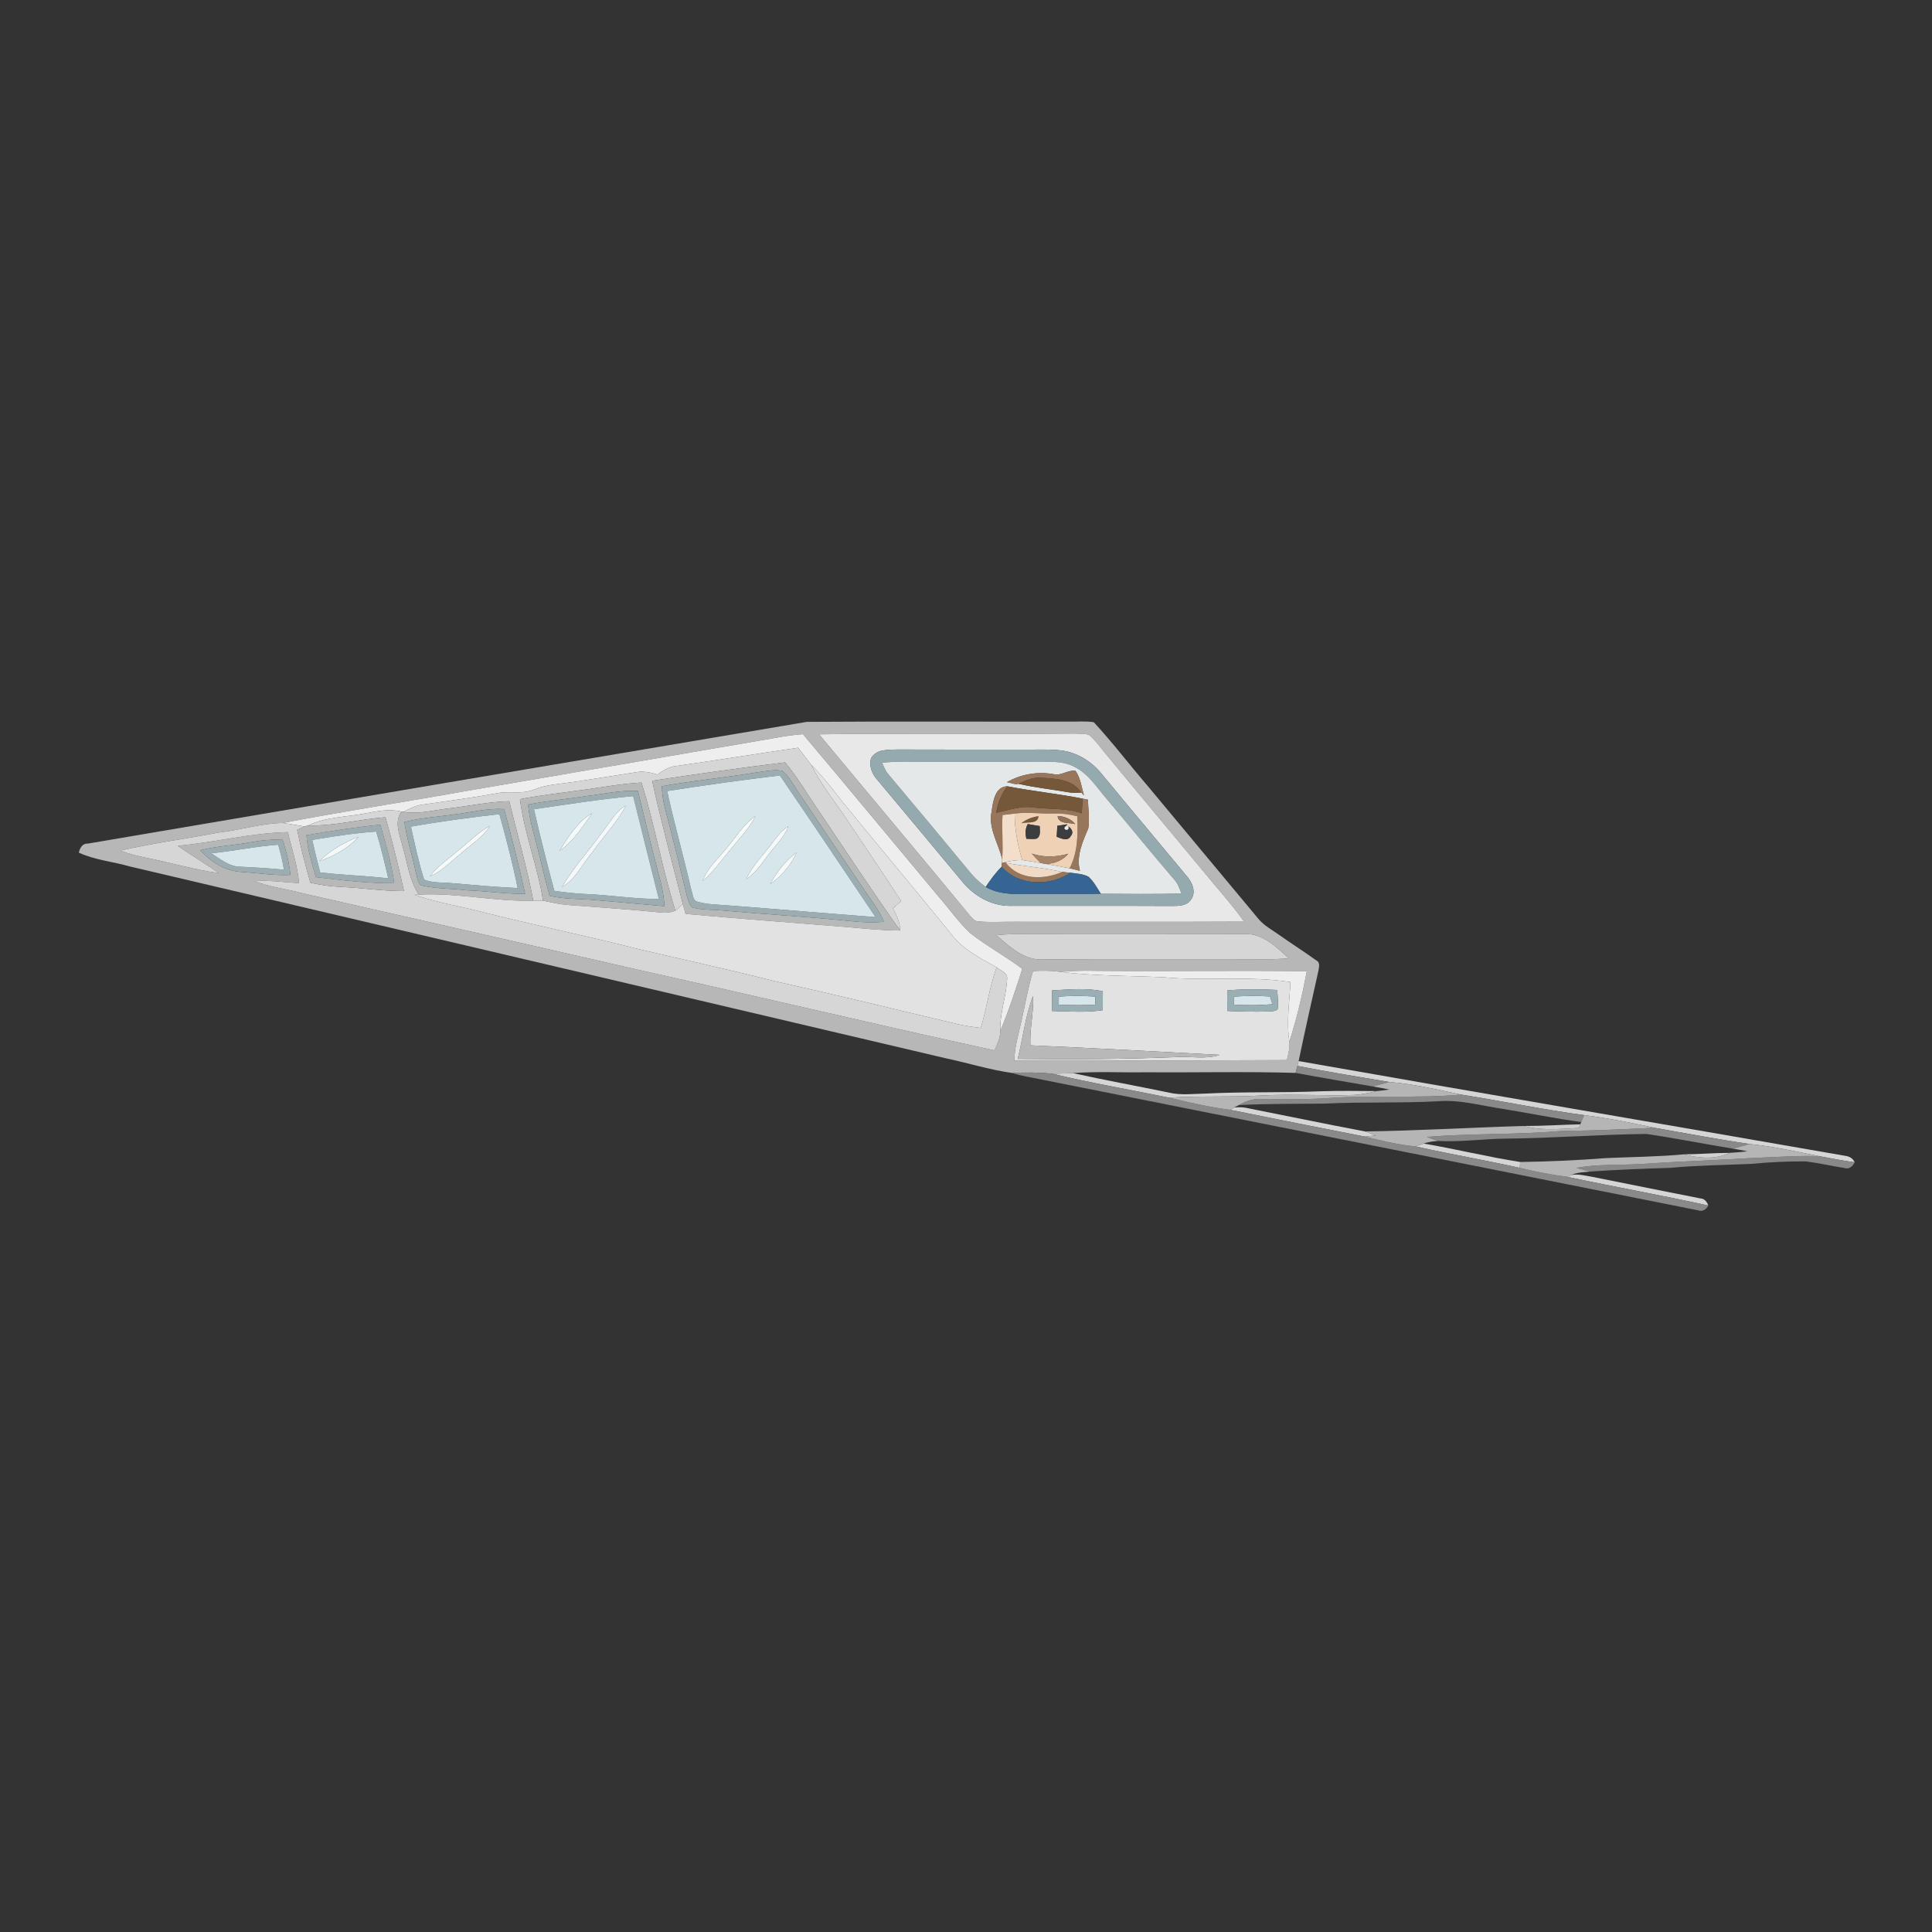 <?xml version="1.0" encoding="UTF-8" ?>
<!DOCTYPE svg PUBLIC "-//W3C//DTD SVG 1.1//EN" "http://www.w3.org/Graphics/SVG/1.1/DTD/svg11.dtd">
<svg width="750pt" height="750pt" viewBox="0 0 750 750" version="1.1" xmlns="http://www.w3.org/2000/svg">
<rect x="0" y="0" width="750" height="750" fill="#333333" stroke="none"/>
<g id="#b7b7b7ff">
<path fill="#b7b7b7" opacity="1.00" d=" M 34.22 327.47 C 127.19 311.67 220.18 295.90 313.18 280.23 C 347.11 279.99 381.06 280.20 415.00 280.12 C 418.19 280.21 421.43 279.85 424.61 280.36 C 431.85 288.16 438.30 296.69 445.24 304.76 C 459.65 322.01 474.03 339.28 488.40 356.56 C 490.67 359.36 493.95 361.04 496.83 363.12 C 501.55 366.43 506.41 369.54 511.09 372.90 C 512.60 373.66 511.98 375.56 511.81 376.85 C 509.21 388.53 506.56 400.20 504.13 411.91 C 504.02 412.38 503.79 413.32 503.68 413.79 C 503.49 414.47 503.12 415.83 502.93 416.50 C 483.64 415.91 464.31 416.42 445.00 416.25 C 435.50 416.43 425.97 415.85 416.49 416.58 C 413.86 416.65 411.22 416.80 408.59 416.84 C 403.34 416.25 398.05 416.28 392.79 416.51 C 384.13 415.28 375.70 412.62 367.13 410.82 C 261.56 386.00 156.00 361.16 50.42 336.36 C 43.85 334.47 36.85 333.89 30.60 330.99 C 31.04 329.11 32.03 327.34 34.22 327.47 M 299.72 286.67 C 260.74 293.40 221.76 300.06 182.78 306.75 C 158.46 311.11 134.02 314.83 109.76 319.48 C 101.43 319.58 93.37 322.25 85.11 323.16 C 72.32 325.56 59.40 327.35 46.69 330.17 C 50.01 331.49 53.49 332.34 57.00 333.03 C 66.33 334.92 75.49 337.62 84.93 338.96 C 79.75 335.23 74.22 332.03 69.01 328.34 C 83.32 327.05 97.38 323.37 111.76 323.03 C 113.23 329.61 115.54 336.05 116.08 342.82 C 110.35 342.52 104.63 341.61 98.87 342.05 C 104.72 344.40 111.16 345.05 117.26 346.73 C 159.31 356.33 201.38 365.81 243.41 375.49 C 291.00 386.06 338.42 397.38 386.05 407.75 C 387.16 405.33 388.34 402.85 388.33 400.13 C 391.62 392.30 394.25 384.20 396.85 376.11 C 390.33 371.21 383.11 367.29 376.68 362.28 C 371.99 357.96 368.41 352.62 364.19 347.87 C 346.68 326.91 329.29 305.86 311.69 284.99 C 307.67 285.31 303.68 285.92 299.72 286.67 M 318.00 285.06 C 337.49 308.57 357.17 331.92 376.58 355.49 C 377.52 356.52 378.49 357.80 380.05 357.71 C 385.02 358.13 390.02 357.74 395.00 357.83 C 424.32 357.79 453.64 357.92 482.96 357.77 C 478.07 350.85 472.29 344.62 466.97 338.04 C 454.43 322.92 441.80 307.87 429.31 292.71 C 427.14 290.17 425.30 287.31 422.66 285.23 C 420.82 284.76 418.89 284.81 417.02 284.78 C 384.01 285.03 351.00 284.60 318.00 285.06 M 96.98 327.02 C 90.59 328.21 84.05 328.46 77.74 330.06 C 81.86 334.54 87.39 338.13 93.60 338.47 C 99.97 338.85 106.31 339.95 112.71 339.64 C 112.31 334.99 111.13 330.47 109.74 326.03 C 105.46 325.80 101.18 326.22 96.98 327.02 M 386.77 363.03 C 391.94 367.44 397.64 373.03 404.99 372.42 C 430.33 372.26 455.66 372.40 481.00 372.35 C 487.42 372.30 493.85 372.63 500.26 372.00 C 495.47 367.58 490.04 362.21 483.02 362.58 C 457.35 362.73 431.67 362.60 406.00 362.65 C 399.59 362.70 393.16 362.34 386.77 363.03 M 401.02 376.97 C 399.04 383.39 397.99 390.05 396.47 396.58 C 395.39 401.60 393.78 406.60 393.80 411.74 C 429.06 411.84 464.32 411.68 499.57 411.52 C 500.10 409.16 500.80 406.77 500.54 404.33 C 503.41 395.41 505.56 386.24 507.30 377.03 C 480.21 376.65 453.10 377.12 426.01 376.88 C 421.23 376.77 416.44 376.82 411.68 377.29 C 408.15 376.74 404.57 376.74 401.02 376.97 Z" />
</g>
<g id="#eeeeeeff">
<path fill="#eeeeee" opacity="1.00" d=" M 299.72 286.67 C 303.68 285.92 307.67 285.31 311.69 284.99 C 329.29 305.86 346.68 326.91 364.19 347.87 C 368.41 352.62 371.99 357.96 376.68 362.28 C 383.11 367.29 390.33 371.21 396.85 376.11 C 394.25 384.20 391.62 392.30 388.33 400.13 C 388.08 393.30 390.64 386.81 390.96 380.06 C 391.24 377.63 388.43 376.81 386.90 375.55 C 380.79 372.08 374.23 368.88 369.77 363.24 C 355.46 345.57 340.80 328.19 326.45 310.55 C 322.85 305.83 319.15 301.18 314.96 296.97 C 313.27 294.72 311.55 292.50 309.82 290.28 C 294.04 292.55 278.32 295.14 262.53 297.35 C 259.78 297.59 257.43 299.08 255.26 300.68 C 252.59 299.91 249.81 299.23 247.03 299.76 C 238.93 301.03 230.83 302.33 222.72 303.54 C 217.55 304.31 212.23 304.54 207.31 306.47 C 202.79 308.52 197.76 306.92 193.04 307.92 C 183.59 309.65 174.06 310.92 164.55 312.27 C 161.72 312.57 159.12 313.78 156.67 315.17 L 155.84 315.05 C 151.21 313.93 146.51 314.85 141.93 315.74 C 134.47 317.22 126.58 317.07 119.60 320.45 C 119.25 320.55 118.53 320.73 118.17 320.83 C 115.36 320.40 112.58 319.81 109.76 319.48 C 134.02 314.83 158.46 311.11 182.78 306.75 C 221.76 300.06 260.74 293.40 299.72 286.67 Z" />
<path fill="#eeeeee" opacity="1.00" d=" M 411.68 377.29 C 416.44 376.82 421.23 376.77 426.01 376.88 C 453.10 377.12 480.21 376.65 507.30 377.03 C 505.56 386.24 503.41 395.41 500.54 404.33 C 499.33 396.64 500.59 388.93 500.94 381.24 C 484.65 378.69 468.09 380.91 451.72 379.37 C 438.37 378.74 424.96 378.92 411.68 377.29 Z" />
</g>
<g id="#e8e8e8ff">
<path fill="#e8e8e8" opacity="1.00" d=" M 318.00 285.06 C 351.00 284.60 384.01 285.03 417.02 284.78 C 418.89 284.81 420.82 284.76 422.66 285.23 C 425.30 287.31 427.14 290.17 429.31 292.71 C 441.80 307.87 454.43 322.92 466.97 338.04 C 472.29 344.62 478.07 350.85 482.96 357.77 C 453.64 357.92 424.32 357.79 395.00 357.83 C 390.02 357.74 385.02 358.13 380.05 357.71 C 378.49 357.80 377.52 356.52 376.58 355.49 C 357.17 331.92 337.49 308.57 318.00 285.06 M 342.34 291.42 C 340.62 291.73 339.07 292.80 338.16 294.30 C 337.29 297.26 338.45 300.32 340.43 302.55 C 351.56 315.78 362.58 329.11 373.66 342.38 C 378.12 347.81 384.82 351.63 391.95 351.65 C 412.99 351.67 434.04 351.59 455.08 351.69 C 457.64 351.70 460.65 351.63 462.29 349.30 C 464.47 346.45 462.89 342.62 460.79 340.22 C 449.78 326.92 438.64 313.72 427.65 300.40 C 423.76 295.60 418.14 292.08 411.95 291.31 C 407.32 290.77 402.65 291.05 398.00 291.00 C 381.66 290.98 365.32 291.04 348.99 290.96 C 346.76 290.98 344.52 290.97 342.34 291.42 Z" />
</g>
<g id="#d6d6d6ff">
<path fill="#d6d6d6" opacity="1.00" d=" M 262.53 297.35 C 278.32 295.14 294.04 292.55 309.82 290.28 C 311.55 292.50 313.27 294.72 314.96 296.97 C 318.29 303.71 322.89 309.67 327.18 315.81 C 334.73 327.15 342.41 338.40 349.83 349.83 C 348.76 350.75 347.69 351.67 346.62 352.59 C 347.98 355.31 349.47 358.11 349.44 361.24 C 338.36 345.66 327.88 329.66 317.19 313.80 C 313.08 307.84 309.44 301.54 304.77 295.97 C 287.54 298.06 270.33 300.49 253.16 303.09 C 256.70 319.16 261.01 335.05 265.08 350.98 C 264.11 351.84 263.16 352.71 262.17 353.55 C 257.03 337.17 254.16 320.16 249.00 303.78 C 240.92 304.26 232.96 305.77 224.94 306.83 C 217.24 307.91 209.49 308.73 201.85 310.25 C 203.56 323.64 208.74 336.31 210.82 349.64 C 209.55 349.59 208.28 349.61 207.02 349.64 C 204.52 336.64 200.78 323.90 197.70 311.03 C 189.69 311.24 181.84 312.95 173.90 313.86 C 168.19 314.52 162.45 316.18 156.67 315.17 C 159.12 313.78 161.72 312.57 164.55 312.27 C 174.06 310.92 183.59 309.65 193.04 307.92 C 197.76 306.92 202.79 308.52 207.31 306.47 C 212.23 304.54 217.55 304.31 222.72 303.54 C 230.83 302.33 238.93 301.03 247.03 299.76 C 249.81 299.23 252.59 299.91 255.26 300.68 C 257.43 299.08 259.78 297.59 262.53 297.35 Z" />
<path fill="#d6d6d6" opacity="1.00" d=" M 141.93 315.74 C 146.51 314.85 151.21 313.93 155.84 315.05 C 152.87 319.25 155.27 324.19 156.31 328.59 C 158.20 334.89 158.85 341.72 162.63 347.28 C 162.21 347.31 161.37 347.36 160.95 347.38 C 169.15 350.29 177.78 351.64 186.20 353.78 C 206.32 358.93 226.68 363.04 246.80 368.18 C 264.59 372.42 282.47 376.24 300.19 380.76 C 324.04 386.08 347.78 391.86 371.55 397.53 C 374.57 398.23 377.64 398.67 380.72 399.07 C 383.15 391.32 384.04 383.17 386.90 375.55 C 388.43 376.81 391.24 377.63 390.96 380.06 C 390.64 386.81 388.08 393.30 388.33 400.13 C 388.34 402.85 387.16 405.33 386.05 407.75 C 338.42 397.38 291.00 386.06 243.41 375.49 C 201.38 365.81 159.31 356.33 117.26 346.73 C 111.16 345.05 104.72 344.40 98.87 342.05 C 104.63 341.61 110.35 342.52 116.08 342.82 C 115.54 336.05 113.23 329.61 111.76 323.03 C 97.38 323.37 83.32 327.05 69.01 328.34 C 74.22 332.03 79.75 335.23 84.93 338.96 C 75.49 337.62 66.33 334.92 57.00 333.03 C 53.49 332.34 50.01 331.49 46.69 330.17 C 59.40 327.35 72.32 325.56 85.11 323.16 C 93.37 322.25 101.43 319.58 109.76 319.48 C 112.58 319.81 115.36 320.40 118.17 320.83 C 117.23 321.25 116.30 321.70 115.37 322.16 C 116.77 329.08 118.55 335.90 120.51 342.68 C 124.28 343.51 128.10 344.09 131.96 344.27 C 140.26 344.63 148.50 345.93 156.82 345.91 C 154.67 336.30 152.33 326.73 149.63 317.26 C 139.58 317.98 129.73 320.74 119.60 320.45 C 126.58 317.07 134.47 317.22 141.93 315.74 Z" />
<path fill="#d6d6d6" opacity="1.00" d=" M 386.77 363.03 C 393.16 362.34 399.59 362.70 406.00 362.65 C 431.67 362.60 457.35 362.73 483.02 362.58 C 490.04 362.21 495.47 367.58 500.26 372.00 C 493.85 372.63 487.42 372.30 481.00 372.35 C 455.66 372.40 430.33 372.26 404.99 372.42 C 397.64 373.03 391.94 367.44 386.77 363.03 Z" />
</g>
<g id="#94aaafff">
<path fill="#94aaaf" opacity="1.00" d=" M 342.34 291.42 C 344.52 290.97 346.76 290.98 348.99 290.96 C 365.32 291.04 381.66 290.98 398.00 291.00 C 402.65 291.05 407.32 290.77 411.95 291.31 C 418.14 292.08 423.76 295.60 427.65 300.40 C 438.64 313.72 449.78 326.92 460.79 340.22 C 462.89 342.62 464.47 346.45 462.29 349.30 C 460.65 351.63 457.64 351.70 455.08 351.69 C 434.04 351.59 412.99 351.67 391.95 351.65 C 384.82 351.63 378.12 347.81 373.66 342.38 C 362.58 329.11 351.56 315.78 340.43 302.55 C 338.45 300.32 337.29 297.26 338.16 294.30 C 339.07 292.80 340.62 291.73 342.34 291.42 M 342.43 296.08 C 343.08 297.54 343.65 299.09 344.68 300.35 C 355.49 313.20 366.25 326.08 376.93 339.04 C 378.58 341.05 380.59 342.73 382.65 344.32 C 389.18 348.06 396.83 346.85 404.00 347.01 C 411.77 346.97 419.55 347.10 427.32 346.94 C 437.74 347.01 448.17 347.15 458.59 346.84 C 457.92 344.85 457.16 342.86 455.72 341.31 C 446.93 331.07 438.44 320.59 429.74 310.28 C 425.88 305.83 422.63 300.48 417.21 297.74 C 413.49 295.70 409.12 295.71 405.00 295.66 C 390.33 295.73 375.67 295.68 361.00 295.70 C 354.81 295.72 348.60 295.46 342.43 296.08 Z" />
</g>
<g id="#b7b8b8ff">
<path fill="#b7b8b8" opacity="1.00" d=" M 253.16 303.09 C 270.33 300.49 287.54 298.06 304.77 295.97 C 309.44 301.54 313.08 307.84 317.19 313.80 C 327.88 329.66 338.36 345.66 349.44 361.24 C 343.28 361.19 337.15 360.65 331.02 360.07 C 309.40 358.29 287.75 356.75 266.15 354.77 C 265.79 353.50 265.43 352.24 265.08 350.98 C 261.01 335.05 256.70 319.16 253.16 303.09 M 293.84 299.83 C 281.56 301.90 269.14 302.99 256.89 305.23 C 257.07 307.85 257.31 310.48 257.98 313.03 C 260.96 324.48 263.82 335.96 266.58 347.46 C 267.13 349.09 267.37 351.05 268.73 352.26 C 272.59 353.34 276.67 353.07 280.63 353.44 C 297.17 354.96 313.75 355.87 330.28 357.58 C 334.56 358.07 338.88 358.16 343.18 357.86 C 341.14 353.14 337.90 349.12 335.09 344.85 C 326.74 332.55 318.44 320.22 310.13 307.88 C 308.10 304.91 306.47 301.55 303.67 299.22 C 300.40 298.61 297.08 299.41 293.84 299.83 Z" />
<path fill="#b7b8b8" opacity="1.00" d=" M 224.94 306.83 C 232.96 305.77 240.92 304.26 249.00 303.78 C 254.16 320.16 257.03 337.17 262.17 353.55 C 260.54 354.18 258.78 354.44 257.03 354.27 C 244.71 353.07 232.35 352.18 220.01 351.28 C 216.90 351.00 213.87 350.23 210.82 349.64 C 208.74 336.31 203.56 323.64 201.85 310.25 C 209.49 308.73 217.24 307.91 224.94 306.83 M 227.94 309.00 C 220.31 310.17 212.61 310.86 205.02 312.30 C 205.49 318.39 207.50 324.18 208.89 330.09 C 210.35 335.99 211.76 341.90 213.36 347.76 C 219.08 349.10 224.98 348.88 230.80 349.38 C 239.85 350.24 248.92 350.94 257.98 351.78 C 257.70 348.68 257.29 345.58 256.49 342.56 C 253.40 330.77 250.53 318.92 247.62 307.08 C 240.99 306.64 234.48 308.23 227.94 309.00 Z" />
<path fill="#b7b8b8" opacity="1.00" d=" M 173.90 313.86 C 181.84 312.95 189.69 311.24 197.70 311.03 C 200.78 323.90 204.52 336.64 207.02 349.64 C 192.18 350.07 177.48 346.49 162.63 347.28 C 158.85 341.72 158.20 334.89 156.31 328.59 C 155.27 324.19 152.87 319.25 155.84 315.05 L 156.67 315.17 C 162.45 316.18 168.19 314.52 173.90 313.86 M 177.03 316.08 C 170.34 317.06 163.56 317.42 156.99 319.10 C 157.93 325.73 160.05 332.10 161.41 338.64 C 161.95 340.34 162.06 342.37 163.38 343.69 C 169.18 345.07 175.23 344.89 181.13 345.61 C 188.72 345.90 196.26 347.03 203.86 347.01 C 201.45 335.96 198.60 325.01 195.70 314.08 C 189.39 313.71 183.24 315.27 177.03 316.08 Z" />
</g>
<g id="#e5e8e8ff">
<path fill="#e5e8e8" opacity="1.00" d=" M 342.43 296.08 C 348.60 295.46 354.81 295.72 361.00 295.70 C 375.67 295.68 390.33 295.73 405.00 295.66 C 409.12 295.71 413.49 295.70 417.21 297.74 C 422.63 300.48 425.88 305.83 429.74 310.28 C 438.44 320.59 446.93 331.07 455.72 341.31 C 457.16 342.86 457.92 344.85 458.59 346.84 C 448.17 347.15 437.74 347.01 427.32 346.94 C 425.85 344.65 424.56 342.17 422.51 340.33 C 420.37 339.23 417.89 339.13 415.55 338.80 C 414.46 338.68 413.38 338.58 412.30 338.49 C 405.11 336.83 397.73 336.34 390.50 334.97 L 389.67 334.80 C 392.01 334.25 394.41 333.84 396.84 333.87 C 399.25 334.20 401.65 334.63 404.06 335.04 C 404.51 335.12 405.40 335.27 405.85 335.35 C 408.97 335.87 412.10 336.41 415.21 337.07 C 416.55 337.36 417.88 337.70 419.22 338.04 C 417.71 332.34 420.27 326.74 422.46 321.60 C 423.08 317.92 422.39 314.15 422.37 310.45 C 421.86 310.34 420.82 310.13 420.30 310.03 C 410.60 308.12 400.75 307.13 391.04 305.24 C 386.23 305.32 385.48 311.30 384.95 314.99 C 383.56 321.56 387.62 327.36 389.04 333.54 C 389.01 333.89 388.96 334.60 388.94 334.96 C 388.91 335.34 388.85 336.11 388.82 336.49 C 386.45 338.84 384.48 341.54 382.65 344.32 C 380.59 342.73 378.58 341.05 376.93 339.04 C 366.25 326.08 355.49 313.20 344.68 300.35 C 343.65 299.09 343.08 297.54 342.43 296.08 M 408.82 300.50 C 402.68 299.45 396.28 300.53 390.89 303.65 C 392.35 303.80 393.89 304.67 395.37 304.26 C 401.68 305.75 408.15 306.39 414.54 307.51 C 416.25 307.86 418.01 307.83 419.75 307.63 C 420.01 307.92 420.53 308.50 420.79 308.79 C 419.87 305.60 419.46 302.05 417.54 299.28 C 414.56 298.73 411.87 301.38 408.82 300.50 Z" />
</g>
<g id="#e2e2e2ff">
<path fill="#e2e2e2" opacity="1.00" d=" M 314.96 296.97 C 319.15 301.18 322.85 305.83 326.45 310.55 C 340.80 328.19 355.46 345.57 369.77 363.24 C 374.23 368.88 380.79 372.08 386.90 375.55 C 384.04 383.17 383.15 391.32 380.72 399.07 C 377.64 398.67 374.57 398.23 371.55 397.53 C 347.78 391.86 324.04 386.08 300.19 380.76 C 282.47 376.24 264.59 372.42 246.80 368.18 C 226.68 363.04 206.32 358.93 186.20 353.78 C 177.78 351.64 169.15 350.29 160.95 347.38 C 161.37 347.36 162.21 347.31 162.63 347.28 C 177.48 346.49 192.18 350.07 207.02 349.64 C 208.28 349.61 209.55 349.59 210.82 349.64 C 213.87 350.23 216.90 351.00 220.01 351.28 C 232.35 352.18 244.71 353.07 257.03 354.27 C 258.78 354.44 260.54 354.18 262.17 353.55 C 263.16 352.71 264.11 351.84 265.08 350.98 C 265.43 352.24 265.79 353.50 266.15 354.77 C 287.75 356.75 309.40 358.29 331.02 360.07 C 337.15 360.65 343.28 361.19 349.44 361.24 C 349.47 358.11 347.98 355.31 346.62 352.59 C 347.69 351.67 348.76 350.75 349.83 349.83 C 342.41 338.40 334.73 327.15 327.18 315.81 C 322.89 309.67 318.29 303.71 314.96 296.97 Z" />
<path fill="#e2e2e2" opacity="1.00" d=" M 401.02 376.97 C 404.57 376.74 408.15 376.74 411.68 377.29 C 424.96 378.92 438.37 378.74 451.72 379.37 C 468.09 380.91 484.65 378.69 500.94 381.24 C 500.59 388.93 499.33 396.64 500.54 404.33 C 500.80 406.77 500.10 409.16 499.57 411.52 C 464.32 411.68 429.06 411.84 393.80 411.74 C 393.78 406.60 395.39 401.60 396.47 396.58 C 397.99 390.05 399.04 383.39 401.02 376.97 M 408.44 384.47 C 408.39 387.13 408.40 389.80 408.46 392.47 C 414.99 392.66 421.57 393.09 428.07 392.17 C 428.07 389.72 428.08 387.27 428.12 384.82 C 421.66 383.41 414.98 384.13 408.44 384.47 M 476.44 384.48 C 476.39 387.14 476.40 389.80 476.46 392.46 C 481.64 392.67 486.83 392.80 492.01 392.67 C 493.31 392.48 494.88 392.78 495.95 391.83 C 496.30 389.32 495.99 386.79 495.80 384.30 C 489.34 384.00 482.87 383.89 476.44 384.48 M 395.09 411.05 C 415.72 411.32 436.38 411.18 457.00 410.34 C 462.45 410.03 468.28 411.30 473.44 409.50 C 448.96 408.19 424.47 406.85 399.98 405.80 C 399.68 399.36 401.37 393.02 401.02 386.58 C 398.04 394.45 397.10 402.90 395.09 411.05 Z" />
</g>
<g id="#9badb1ff">
<path fill="#9badb1" opacity="1.00" d=" M 293.84 299.83 C 297.08 299.41 300.40 298.61 303.67 299.22 C 306.47 301.55 308.10 304.91 310.13 307.88 C 318.44 320.22 326.74 332.55 335.09 344.85 C 337.90 349.12 341.14 353.14 343.18 357.86 C 338.88 358.16 334.56 358.07 330.28 357.58 C 313.75 355.87 297.17 354.96 280.63 353.44 C 276.67 353.07 272.59 353.34 268.73 352.26 C 267.37 351.05 267.13 349.09 266.58 347.46 C 263.82 335.96 260.96 324.48 257.98 313.03 C 257.31 310.48 257.07 307.85 256.89 305.23 C 269.14 302.99 281.56 301.90 293.84 299.83 M 259.00 307.09 C 261.80 320.00 265.46 332.71 268.39 345.59 C 269.04 347.18 268.88 349.77 271.03 350.11 C 274.84 351.18 278.85 351.16 282.76 351.49 C 301.81 352.93 320.84 354.58 339.88 356.02 C 327.53 337.66 315.20 319.29 302.74 301.02 C 288.13 302.80 273.54 304.80 259.00 307.09 Z" />
<path fill="#9badb1" opacity="1.00" d=" M 227.94 309.00 C 234.48 308.23 240.99 306.64 247.62 307.08 C 250.53 318.92 253.40 330.77 256.49 342.56 C 257.29 345.58 257.70 348.68 257.98 351.78 C 248.92 350.94 239.85 350.24 230.80 349.38 C 224.98 348.88 219.08 349.10 213.36 347.76 C 211.76 341.90 210.35 335.99 208.89 330.09 C 207.50 324.18 205.49 318.39 205.02 312.30 C 212.61 310.86 220.31 310.17 227.94 309.00 M 207.29 314.16 C 209.68 324.77 212.40 335.31 215.19 345.83 C 219.45 346.45 223.74 346.90 228.05 347.09 C 237.30 347.52 246.49 349.00 255.76 348.98 C 252.42 335.68 249.08 322.37 245.80 309.05 C 232.90 310.21 220.10 312.27 207.29 314.16 Z" />
<path fill="#9badb1" opacity="1.00" d=" M 177.03 316.08 C 183.24 315.27 189.39 313.71 195.70 314.08 C 198.60 325.01 201.45 335.96 203.86 347.01 C 196.26 347.03 188.72 345.90 181.13 345.61 C 175.23 344.89 169.18 345.07 163.38 343.69 C 162.06 342.37 161.95 340.34 161.41 338.64 C 160.05 332.10 157.93 325.73 156.99 319.10 C 163.56 317.42 170.34 317.06 177.03 316.08 M 159.52 320.90 C 161.04 327.79 162.51 334.73 164.64 341.46 C 168.20 342.90 172.18 342.46 175.95 342.89 C 184.27 343.63 192.60 344.32 200.95 344.76 C 199.01 335.09 196.51 325.53 193.85 316.04 C 182.37 317.38 170.89 318.85 159.52 320.90 Z" />
<path fill="#9badb1" opacity="1.00" d=" M 118.97 324.20 C 128.48 322.60 138.03 321.10 147.62 320.15 C 149.78 327.63 151.97 335.15 153.04 342.88 C 142.87 342.92 132.72 341.69 122.63 340.51 C 121.14 335.14 119.30 329.81 118.97 324.20 M 121.21 326.06 C 122.14 330.29 123.19 334.49 124.31 338.68 C 133.09 339.71 141.94 339.95 150.72 340.97 C 149.29 334.88 147.88 328.79 146.03 322.81 C 137.70 323.38 129.44 324.68 121.21 326.06 Z" />
<path fill="#9badb1" opacity="1.00" d=" M 96.98 327.02 C 101.18 326.22 105.46 325.80 109.74 326.03 C 111.13 330.47 112.31 334.99 112.71 339.64 C 106.31 339.95 99.97 338.85 93.60 338.47 C 87.39 338.13 81.86 334.54 77.74 330.06 C 84.05 328.46 90.59 328.21 96.98 327.02 M 82.03 331.25 C 85.51 333.44 88.94 336.42 93.28 336.46 C 98.94 336.72 104.59 337.06 110.23 337.61 C 109.69 334.33 108.92 331.10 107.99 327.92 C 99.28 328.53 90.71 330.37 82.03 331.25 Z" />
</g>
<g id="#98765bff">
<path fill="#98765b" opacity="1.00" d=" M 408.82 300.50 C 411.87 301.38 414.56 298.73 417.54 299.28 C 419.46 302.05 419.87 305.60 420.79 308.79 C 420.53 308.50 420.01 307.92 419.75 307.63 C 416.27 302.43 409.58 302.23 403.98 301.93 C 400.90 301.68 398.08 303.01 395.37 304.26 C 393.89 304.67 392.35 303.80 390.89 303.65 C 396.28 300.53 402.68 299.45 408.82 300.50 Z" />
<path fill="#98765b" opacity="1.00" d=" M 384.95 314.99 C 385.48 311.30 386.23 305.32 391.04 305.24 C 388.71 308.24 387.28 311.79 386.72 315.54 C 391.54 314.49 396.40 312.71 401.40 313.47 C 407.58 314.24 413.96 313.63 419.93 315.73 C 420.03 313.83 420.15 311.92 420.30 310.03 C 420.82 310.13 421.86 310.34 422.37 310.45 C 422.39 314.15 423.08 317.92 422.46 321.60 C 420.27 326.74 417.71 332.34 419.22 338.04 C 417.88 337.70 416.55 337.36 415.21 337.07 C 418.47 330.85 418.47 323.70 418.19 316.87 C 415.19 316.14 412.12 315.69 409.04 315.82 C 403.98 315.99 398.93 315.14 393.89 315.84 C 392.32 316.00 390.75 316.19 389.19 316.39 C 388.78 322.10 389.54 327.83 389.04 333.54 C 387.62 327.36 383.56 321.56 384.95 314.99 Z" />
<path fill="#98765b" opacity="1.00" d=" M 388.94 334.96 L 389.67 334.80 L 390.50 334.97 C 395.69 341.67 405.13 341.61 412.30 338.49 C 413.38 338.58 414.46 338.68 415.55 338.80 C 407.50 344.13 395.51 343.96 388.82 336.49 C 388.85 336.11 388.91 335.34 388.94 334.96 Z" />
</g>
<g id="#d6e6eaff">
<path fill="#d6e6ea" opacity="1.00" d=" M 259.00 307.09 C 273.54 304.80 288.13 302.80 302.74 301.02 C 315.20 319.29 327.53 337.66 339.88 356.02 C 320.84 354.58 301.81 352.93 282.76 351.49 C 278.85 351.16 274.84 351.18 271.03 350.11 C 268.88 349.77 269.04 347.18 268.39 345.59 C 265.46 332.71 261.80 320.00 259.00 307.09 M 282.15 329.14 C 278.90 333.33 274.59 336.88 272.76 342.00 C 276.81 338.61 279.82 334.21 283.22 330.20 C 286.66 325.80 290.76 321.84 293.29 316.80 C 288.61 319.96 285.78 324.96 282.15 329.14 M 299.99 327.01 C 296.50 331.72 292.16 335.87 289.70 341.27 C 294.25 338.26 296.80 333.32 300.28 329.29 C 302.51 326.66 304.82 324.03 306.08 320.77 C 303.50 322.26 301.72 324.66 299.99 327.01 M 299.00 343.22 C 303.36 340.04 307.12 335.90 309.23 330.90 C 304.96 334.17 301.47 338.43 299.00 343.22 Z" />
<path fill="#d6e6ea" opacity="1.00" d=" M 207.29 314.16 C 220.10 312.27 232.90 310.21 245.80 309.05 C 249.08 322.37 252.42 335.68 255.76 348.98 C 246.49 349.00 237.30 347.52 228.05 347.09 C 223.74 346.90 219.45 346.45 215.19 345.83 C 212.40 335.31 209.68 324.77 207.29 314.16 M 233.06 323.99 C 228.19 330.85 222.35 337.04 218.16 344.37 C 223.51 341.35 225.99 335.39 229.91 330.92 C 234.15 324.73 239.60 319.34 243.01 312.62 C 238.58 315.30 236.31 320.15 233.06 323.99 M 217.14 330.37 C 222.53 326.64 226.21 320.94 229.89 315.63 C 224.23 319.01 220.59 324.91 217.14 330.37 Z" />
<path fill="#d6e6ea" opacity="1.00" d=" M 159.52 320.90 C 170.89 318.85 182.37 317.38 193.85 316.04 C 196.51 325.53 199.01 335.09 200.95 344.76 C 192.60 344.32 184.27 343.63 175.95 342.89 C 172.18 342.46 168.20 342.90 164.64 341.46 C 162.51 334.73 161.04 327.79 159.52 320.90 M 178.07 330.05 C 174.26 333.33 169.92 336.10 166.91 340.20 C 171.63 338.14 175.18 334.33 179.11 331.12 C 182.96 327.80 187.42 325.03 190.23 320.67 C 185.62 323.03 182.06 326.85 178.07 330.05 Z" />
<path fill="#d6e6ea" opacity="1.00" d=" M 121.21 326.06 C 129.44 324.68 137.70 323.38 146.03 322.81 C 147.88 328.79 149.29 334.88 150.72 340.97 C 141.94 339.95 133.09 339.71 124.31 338.68 C 123.19 334.49 122.14 330.29 121.21 326.06 M 123.92 334.31 C 129.62 332.39 135.20 329.32 139.26 324.81 C 133.63 326.96 128.24 330.09 123.92 334.31 Z" />
<path fill="#d6e6ea" opacity="1.00" d=" M 411.03 386.87 C 415.74 386.55 420.47 386.55 425.18 386.87 C 425.18 387.66 425.19 389.24 425.19 390.03 C 420.46 390.25 415.73 390.25 411.01 390.02 C 411.02 389.23 411.03 387.66 411.03 386.87 Z" />
<path fill="#d6e6ea" opacity="1.00" d=" M 479.07 386.87 C 483.71 386.56 488.36 386.56 493.01 386.82 C 493.32 387.82 493.63 388.83 493.96 389.85 C 488.99 390.28 484.01 390.29 479.04 390.01 C 479.05 389.23 479.06 387.65 479.07 386.87 Z" />
</g>
<g id="#75573aff">
<path fill="#75573a" opacity="1.00" d=" M 395.37 304.26 C 398.08 303.01 400.90 301.68 403.98 301.93 C 409.58 302.23 416.27 302.43 419.75 307.63 C 418.01 307.83 416.25 307.86 414.54 307.51 C 408.15 306.39 401.68 305.75 395.37 304.26 Z" />
<path fill="#75573a" opacity="1.00" d=" M 391.04 305.24 C 400.75 307.13 410.60 308.12 420.30 310.03 C 420.15 311.92 420.03 313.83 419.93 315.73 C 413.96 313.63 407.58 314.24 401.40 313.47 C 396.40 312.71 391.54 314.49 386.72 315.54 C 387.28 311.79 388.71 308.24 391.04 305.24 Z" />
<path fill="#75573a" opacity="1.00" d=" M 396.41 319.63 C 398.34 318.04 400.69 317.17 403.16 316.81 C 402.95 320.12 398.68 318.94 396.41 319.63 Z" />
</g>
<g id="#f4f8faff">
<path fill="#f4f8fa" opacity="1.00" d=" M 233.06 323.99 C 236.31 320.15 238.58 315.30 243.01 312.62 C 239.60 319.34 234.15 324.73 229.91 330.92 C 225.99 335.39 223.51 341.35 218.16 344.37 C 222.35 337.04 228.19 330.85 233.06 323.99 Z" />
</g>
<g id="#efd2b6ff">
<path fill="#efd2b6" opacity="1.00" d=" M 393.89 315.84 C 398.93 315.14 403.98 315.99 409.04 315.82 C 412.12 315.69 415.19 316.14 418.19 316.87 C 418.47 323.70 418.47 330.85 415.21 337.07 C 412.10 336.41 408.97 335.87 405.85 335.35 C 409.26 335.34 412.50 334.05 414.72 331.42 C 410.04 332.73 405.18 332.94 400.53 331.36 C 401.67 332.61 402.83 333.86 404.06 335.04 C 401.65 334.63 399.25 334.20 396.84 333.87 C 395.03 328.03 393.91 321.97 393.89 315.84 M 396.41 319.63 C 398.68 318.94 402.95 320.12 403.16 316.81 C 400.69 317.17 398.34 318.04 396.41 319.63 M 410.57 316.77 C 410.89 320.11 415.06 319.18 417.41 319.90 C 415.67 317.84 413.21 316.89 410.57 316.77 M 398.99 319.91 C 397.94 321.67 398.03 323.66 398.42 325.60 C 399.76 325.61 401.13 325.85 402.46 325.53 C 404.19 324.49 403.58 322.33 403.60 320.68 C 402.06 320.41 400.52 320.16 398.99 319.91 M 410.45 320.58 C 410.36 321.99 410.27 323.41 410.21 324.83 C 411.92 325.46 414.48 326.77 415.66 324.57 C 416.94 323.15 416.00 321.67 414.71 320.77 L 413.83 320.62 L 414.33 319.97 C 413.03 320.16 411.74 320.36 410.45 320.58 Z" />
</g>
<g id="#f4f9faff">
<path fill="#f4f9fa" opacity="1.00" d=" M 217.14 330.37 C 220.59 324.91 224.23 319.01 229.89 315.63 C 226.21 320.94 222.53 326.64 217.14 330.37 Z" />
</g>
<g id="#f2decaff">
<path fill="#f2deca" opacity="1.00" d=" M 389.19 316.39 C 390.75 316.19 392.32 316.00 393.89 315.84 C 393.91 321.97 395.03 328.03 396.84 333.87 C 394.41 333.84 392.01 334.25 389.67 334.80 L 388.94 334.96 C 388.96 334.60 389.01 333.89 389.04 333.54 C 389.54 327.83 388.78 322.10 389.19 316.39 Z" />
</g>
<g id="#b8b8b9ff">
<path fill="#b8b8b9" opacity="1.00" d=" M 119.60 320.45 C 129.73 320.74 139.58 317.98 149.63 317.26 C 152.33 326.73 154.67 336.30 156.82 345.91 C 148.50 345.93 140.26 344.63 131.96 344.27 C 128.10 344.09 124.28 343.51 120.51 342.68 C 118.55 335.90 116.77 329.08 115.37 322.16 C 116.30 321.70 117.23 321.25 118.17 320.83 C 118.53 320.73 119.25 320.55 119.60 320.45 M 118.97 324.20 C 119.30 329.81 121.14 335.14 122.63 340.51 C 132.72 341.69 142.87 342.92 153.04 342.88 C 151.97 335.15 149.78 327.63 147.62 320.15 C 138.03 321.10 128.48 322.60 118.97 324.20 Z" />
</g>
<g id="#f6fafbff">
<path fill="#f6fafb" opacity="1.00" d=" M 282.15 329.14 C 285.78 324.96 288.61 319.96 293.29 316.80 C 290.76 321.84 286.66 325.80 283.22 330.20 C 279.82 334.21 276.81 338.61 272.76 342.00 C 274.59 336.88 278.90 333.33 282.15 329.14 Z" />
</g>
<g id="#91715cff">
<path fill="#91715c" opacity="1.00" d=" M 410.57 316.77 C 413.21 316.89 415.67 317.84 417.41 319.90 C 415.06 319.18 410.89 320.11 410.57 316.77 Z" />
</g>
<g id="#3b3d3eff">
<path fill="#3b3d3e" opacity="1.00" d=" M 398.99 319.91 C 400.52 320.16 402.06 320.41 403.60 320.68 C 403.58 322.33 404.19 324.49 402.46 325.53 C 401.13 325.85 399.76 325.61 398.42 325.60 C 398.03 323.66 397.94 321.67 398.99 319.91 M 401.29 321.26 C 401.90 321.87 401.90 321.87 401.29 321.26 Z" />
</g>
<g id="#3c3d3eff">
<path fill="#3c3d3e" opacity="1.00" d=" M 410.45 320.58 C 411.74 320.36 413.03 320.16 414.33 319.97 L 413.83 320.62 C 411.80 322.16 415.57 323.04 414.71 320.77 C 416.00 321.67 416.94 323.15 415.66 324.57 C 414.48 326.77 411.92 325.46 410.21 324.83 C 410.27 323.41 410.36 321.99 410.45 320.58 Z" />
</g>
<g id="#f7fafbff">
<path fill="#f7fafb" opacity="1.00" d=" M 178.07 330.05 C 182.06 326.85 185.62 323.03 190.23 320.67 C 187.42 325.03 182.96 327.80 179.11 331.12 C 175.18 334.33 171.63 338.14 166.91 340.20 C 169.92 336.10 174.26 333.33 178.07 330.05 Z" />
</g>
<g id="#f5f9faff">
<path fill="#f5f9fa" opacity="1.00" d=" M 299.99 327.01 C 301.72 324.66 303.50 322.26 306.08 320.77 C 304.82 324.03 302.51 326.66 300.28 329.29 C 296.80 333.32 294.25 338.26 289.70 341.27 C 292.16 335.87 296.50 331.72 299.99 327.01 Z" />
<path fill="#f5f9fa" opacity="1.00" d=" M 299.00 343.22 C 301.47 338.43 304.96 334.17 309.23 330.90 C 307.12 335.90 303.36 340.04 299.00 343.22 Z" />
</g>
<g id="#f8fafbff">
<path fill="#f8fafb" opacity="1.00" d=" M 401.29 321.26 C 401.90 321.87 401.90 321.87 401.29 321.26 Z" />
</g>
<g id="#ebedeeff">
<path fill="#ebedee" opacity="1.00" d=" M 414.71 320.77 C 415.57 323.04 411.80 322.16 413.83 320.62 L 414.71 320.77 Z" />
</g>
<g id="#f4f8f9ff">
<path fill="#f4f8f9" opacity="1.00" d=" M 123.92 334.31 C 128.24 330.09 133.63 326.96 139.26 324.81 C 135.20 329.32 129.62 332.39 123.92 334.31 Z" />
</g>
<g id="#d7e6eaff">
<path fill="#d7e6ea" opacity="1.00" d=" M 82.03 331.25 C 90.71 330.37 99.28 328.53 107.99 327.92 C 108.92 331.10 109.69 334.33 110.23 337.61 C 104.59 337.06 98.94 336.72 93.28 336.46 C 88.94 336.42 85.51 333.44 82.03 331.25 Z" />
</g>
<g id="#a48368ff">
<path fill="#a48368" opacity="1.00" d=" M 400.53 331.36 C 405.18 332.94 410.04 332.73 414.72 331.42 C 412.50 334.05 409.26 335.34 405.85 335.35 C 405.40 335.27 404.51 335.12 404.06 335.04 C 402.83 333.86 401.67 332.61 400.53 331.36 Z" />
</g>
<g id="#f1dac3ff">
<path fill="#f1dac3" opacity="1.00" d=" M 390.50 334.97 C 397.73 336.34 405.11 336.83 412.30 338.49 C 405.13 341.61 395.69 341.67 390.50 334.97 Z" />
</g>
<g id="#366594ff">
<path fill="#366594" opacity="1.00" d=" M 382.65 344.32 C 384.48 341.54 386.45 338.84 388.82 336.49 C 395.51 343.96 407.50 344.13 415.55 338.80 C 417.89 339.13 420.37 339.23 422.51 340.33 C 424.56 342.17 425.85 344.65 427.32 346.94 C 419.55 347.10 411.77 346.97 404.00 347.01 C 396.83 346.85 389.18 348.06 382.65 344.32 Z" />
</g>
<g id="#9aafb4ff">
<path fill="#9aafb4" opacity="1.00" d=" M 408.44 384.47 C 414.98 384.13 421.66 383.41 428.12 384.82 C 428.08 387.27 428.07 389.72 428.07 392.17 C 421.57 393.09 414.99 392.66 408.46 392.47 C 408.40 389.80 408.39 387.13 408.44 384.47 M 411.03 386.87 C 411.03 387.66 411.02 389.23 411.01 390.02 C 415.73 390.25 420.46 390.25 425.19 390.03 C 425.19 389.24 425.18 387.66 425.18 386.87 C 420.47 386.55 415.74 386.55 411.03 386.87 Z" />
<path fill="#9aafb4" opacity="1.00" d=" M 476.44 384.48 C 482.87 383.89 489.34 384.00 495.80 384.30 C 495.99 386.79 496.30 389.32 495.95 391.83 C 494.88 392.78 493.31 392.48 492.01 392.67 C 486.83 392.80 481.64 392.67 476.46 392.46 C 476.40 389.80 476.39 387.14 476.44 384.48 M 479.07 386.87 C 479.06 387.65 479.05 389.23 479.04 390.01 C 484.01 390.29 488.99 390.28 493.96 389.85 C 493.63 388.83 493.32 387.82 493.01 386.82 C 488.36 386.56 483.71 386.56 479.07 386.87 Z" />
</g>
<g id="#b8b8b8ff">
<path fill="#b8b8b8" opacity="1.00" d=" M 395.09 411.05 C 397.10 402.90 398.04 394.45 401.02 386.58 C 401.37 393.02 399.68 399.36 399.98 405.80 C 424.47 406.85 448.96 408.19 473.44 409.50 C 468.28 411.30 462.45 410.03 457.00 410.34 C 436.38 411.18 415.72 411.32 395.09 411.05 Z" />
</g>
<g id="#d5d5d5ff">
<path fill="#d5d5d5" opacity="1.00" d=" M 504.13 411.91 C 574.80 424.37 645.56 436.33 716.25 448.68 C 717.87 448.90 719.28 449.60 719.97 451.20 C 715.35 450.60 710.80 449.66 706.22 448.82 C 697.27 447.03 688.33 445.03 679.23 444.11 C 666.85 442.31 654.55 439.95 642.23 437.80 C 633.21 435.86 624.15 434.03 614.98 432.90 C 598.98 430.72 583.15 427.44 567.21 424.92 C 557.97 422.98 548.75 420.78 539.31 420.03 C 527.42 418.07 515.52 416.08 503.68 413.79 C 503.79 413.32 504.02 412.38 504.13 411.91 Z" />
<path fill="#d5d5d5" opacity="1.00" d=" M 408.59 416.84 C 411.22 416.80 413.86 416.65 416.49 416.58 C 428.85 419.32 441.31 421.56 453.71 424.13 C 458.35 425.26 463.15 424.60 467.87 424.53 C 482.91 423.75 497.98 424.27 513.02 423.62 C 520.16 423.39 527.30 423.51 534.44 423.56 C 531.35 424.28 528.22 425.00 525.03 425.08 C 513.34 425.40 501.64 424.64 489.96 425.25 C 477.92 425.99 465.86 425.33 453.83 426.12 C 438.75 423.01 423.56 420.44 408.59 416.84 Z" />
<path fill="#d5d5d5" opacity="1.00" d=" M 477.52 430.82 C 477.91 430.60 478.67 430.18 479.06 429.97 C 480.60 429.77 482.18 429.76 483.73 430.07 C 499.11 433.12 514.46 436.30 529.86 439.22 C 531.30 439.70 532.73 440.24 534.16 440.80 C 532.70 440.96 531.26 441.10 529.81 441.22 C 512.37 437.83 494.94 434.33 477.52 430.82 Z" />
<path fill="#d5d5d5" opacity="1.00" d=" M 549.49 445.02 C 550.54 444.64 551.59 444.28 552.65 443.93 C 565.19 446.05 577.56 449.14 590.12 451.08 C 590.06 451.84 590.01 452.61 589.97 453.38 C 576.53 450.34 562.93 448.07 549.49 445.02 Z" />
<path fill="#d5d5d5" opacity="1.00" d=" M 608.43 456.85 C 608.83 456.67 609.63 456.32 610.04 456.14 C 612.76 455.62 615.49 456.44 618.19 456.86 C 632.12 459.69 646.08 462.40 660.01 465.22 C 661.65 465.27 662.66 466.50 663.14 467.98 C 644.96 463.98 626.63 460.71 608.43 456.85 Z" />
</g>
<g id="#898989ff">
<path fill="#898989" opacity="1.00" d=" M 503.68 413.79 C 515.52 416.08 527.42 418.07 539.31 420.03 C 537.19 420.58 535.10 421.25 532.97 421.77 C 522.96 420.02 512.93 418.37 502.93 416.50 C 503.12 415.83 503.49 414.47 503.68 413.79 Z" />
<path fill="#898989" opacity="1.00" d=" M 392.79 416.51 C 398.05 416.28 403.34 416.25 408.59 416.84 C 423.56 420.44 438.75 423.01 453.83 426.12 C 461.67 427.95 469.52 429.83 477.52 430.82 C 494.94 434.33 512.37 437.83 529.81 441.22 C 536.31 442.76 542.81 444.46 549.49 445.02 C 562.93 448.07 576.53 450.34 589.97 453.38 C 596.06 454.83 602.21 456.03 608.43 456.85 C 626.63 460.71 644.96 463.98 663.14 467.98 C 662.38 469.56 660.92 470.46 659.19 469.85 C 574.15 452.89 489.12 435.96 404.08 419.03 C 400.31 418.20 396.45 417.72 392.79 416.51 Z" />
<path fill="#898989" opacity="1.00" d=" M 516.02 426.25 C 533.06 425.02 550.19 426.46 567.21 424.92 C 583.15 427.44 598.98 430.72 614.98 432.90 C 614.70 433.57 614.13 434.89 613.84 435.56 C 603.69 434.23 593.65 432.11 583.54 430.50 C 575.07 429.24 566.66 426.78 558.02 427.52 C 543.38 428.30 528.71 427.70 514.06 428.42 C 503.01 428.55 491.96 428.42 480.92 428.99 C 483.37 427.60 486.07 426.56 488.94 426.62 C 497.97 426.48 507.01 426.95 516.02 426.25 Z" />
<path fill="#898989" opacity="1.00" d=" M 606.95 438.96 C 618.72 438.97 630.48 438.33 642.23 437.80 C 654.55 439.95 666.85 442.31 679.23 444.11 C 677.07 444.66 674.96 445.35 672.81 445.92 C 661.55 444.10 650.35 441.83 639.06 440.19 C 621.02 440.42 603.02 441.81 584.98 442.01 C 576.03 442.07 567.11 443.40 558.16 442.92 C 556.71 442.43 555.30 441.88 553.89 441.34 C 571.55 439.91 589.30 440.56 606.95 438.96 Z" />
<path fill="#898989" opacity="1.00" d=" M 637.07 451.86 C 651.47 450.84 665.89 450.43 680.29 449.53 C 688.93 449.22 697.58 448.55 706.22 448.82 C 710.80 449.66 715.35 450.60 719.97 451.20 C 719.26 452.77 717.83 454.04 716.01 453.42 C 711.01 452.63 706.07 451.48 701.05 450.86 C 694.05 450.79 687.05 451.12 680.09 451.81 C 669.56 452.28 659.02 452.37 648.52 453.35 C 638.15 453.71 627.77 454.05 617.43 454.79 C 615.57 454.38 613.74 453.88 611.91 453.39 C 620.21 451.83 628.68 452.37 637.07 451.86 Z" />
</g>
<g id="#b5b5b5ff">
<path fill="#b5b5b5" opacity="1.00" d=" M 539.31 420.03 C 548.75 420.78 557.97 422.98 567.21 424.92 C 550.19 426.46 533.06 425.02 516.02 426.25 C 507.01 426.95 497.97 426.48 488.94 426.62 C 486.07 426.56 483.37 427.60 480.92 428.99 C 480.45 429.23 479.52 429.72 479.06 429.97 C 478.67 430.18 477.91 430.60 477.52 430.82 C 469.52 429.83 461.67 427.95 453.83 426.12 C 465.86 425.33 477.92 425.99 489.96 425.25 C 501.64 424.64 513.34 425.40 525.03 425.08 C 528.22 425.00 531.35 424.28 534.44 423.56 C 536.09 423.38 537.74 423.22 539.39 422.96 C 537.25 422.50 535.11 422.13 532.97 421.77 C 535.10 421.25 537.19 420.58 539.31 420.03 Z" />
<path fill="#b5b5b5" opacity="1.00" d=" M 614.98 432.90 C 624.15 434.03 633.21 435.86 642.23 437.80 C 630.48 438.33 618.72 438.97 606.95 438.96 C 589.30 440.56 571.55 439.91 553.89 441.34 C 555.30 441.88 556.71 442.43 558.16 442.92 C 556.29 443.05 554.41 443.28 552.65 443.93 C 551.59 444.28 550.54 444.64 549.49 445.02 C 542.81 444.46 536.31 442.76 529.81 441.22 C 531.26 441.10 532.70 440.96 534.16 440.80 C 532.73 440.24 531.30 439.70 529.86 439.22 C 550.44 438.95 570.98 437.70 591.55 437.10 C 598.52 439.02 605.80 438.22 612.92 437.87 C 613.06 437.52 613.33 436.82 613.47 436.46 C 613.56 436.24 613.75 435.78 613.84 435.56 C 614.13 434.89 614.70 433.57 614.98 432.90 Z" />
<path fill="#b5b5b5" opacity="1.00" d=" M 679.23 444.11 C 688.33 445.03 697.27 447.03 706.22 448.82 C 697.58 448.55 688.93 449.22 680.29 449.53 C 665.89 450.43 651.47 450.84 637.07 451.86 C 628.68 452.37 620.21 451.83 611.91 453.39 C 613.74 453.88 615.57 454.38 617.43 454.79 C 614.94 455.09 612.33 455.02 610.04 456.14 C 609.63 456.32 608.83 456.67 608.43 456.85 C 602.21 456.03 596.06 454.83 589.97 453.38 C 590.01 452.61 590.06 451.84 590.12 451.08 C 601.20 450.94 612.27 450.42 623.31 449.58 C 633.42 449.12 643.55 449.05 653.63 448.12 C 659.50 449.61 665.80 450.21 671.45 447.54 C 673.75 447.40 676.07 447.24 678.36 446.92 C 676.51 446.55 674.66 446.22 672.81 445.92 C 674.96 445.35 677.07 444.66 679.23 444.11 Z" />
</g>
<g id="#cdcdcdff">
<path fill="#cdcdcd" opacity="1.00" d=" M 591.55 437.10 C 598.86 437.13 606.16 436.61 613.47 436.46 C 613.33 436.82 613.06 437.52 612.92 437.87 C 605.80 438.22 598.52 439.02 591.55 437.10 Z" />
</g>
<g id="#d1d1d1fe">
<path fill="#d1d1d1" opacity="1.00" d=" M 653.63 448.12 C 659.58 448.08 665.50 447.54 671.45 447.54 C 665.80 450.21 659.50 449.61 653.63 448.12 Z" />
</g>
</svg>
